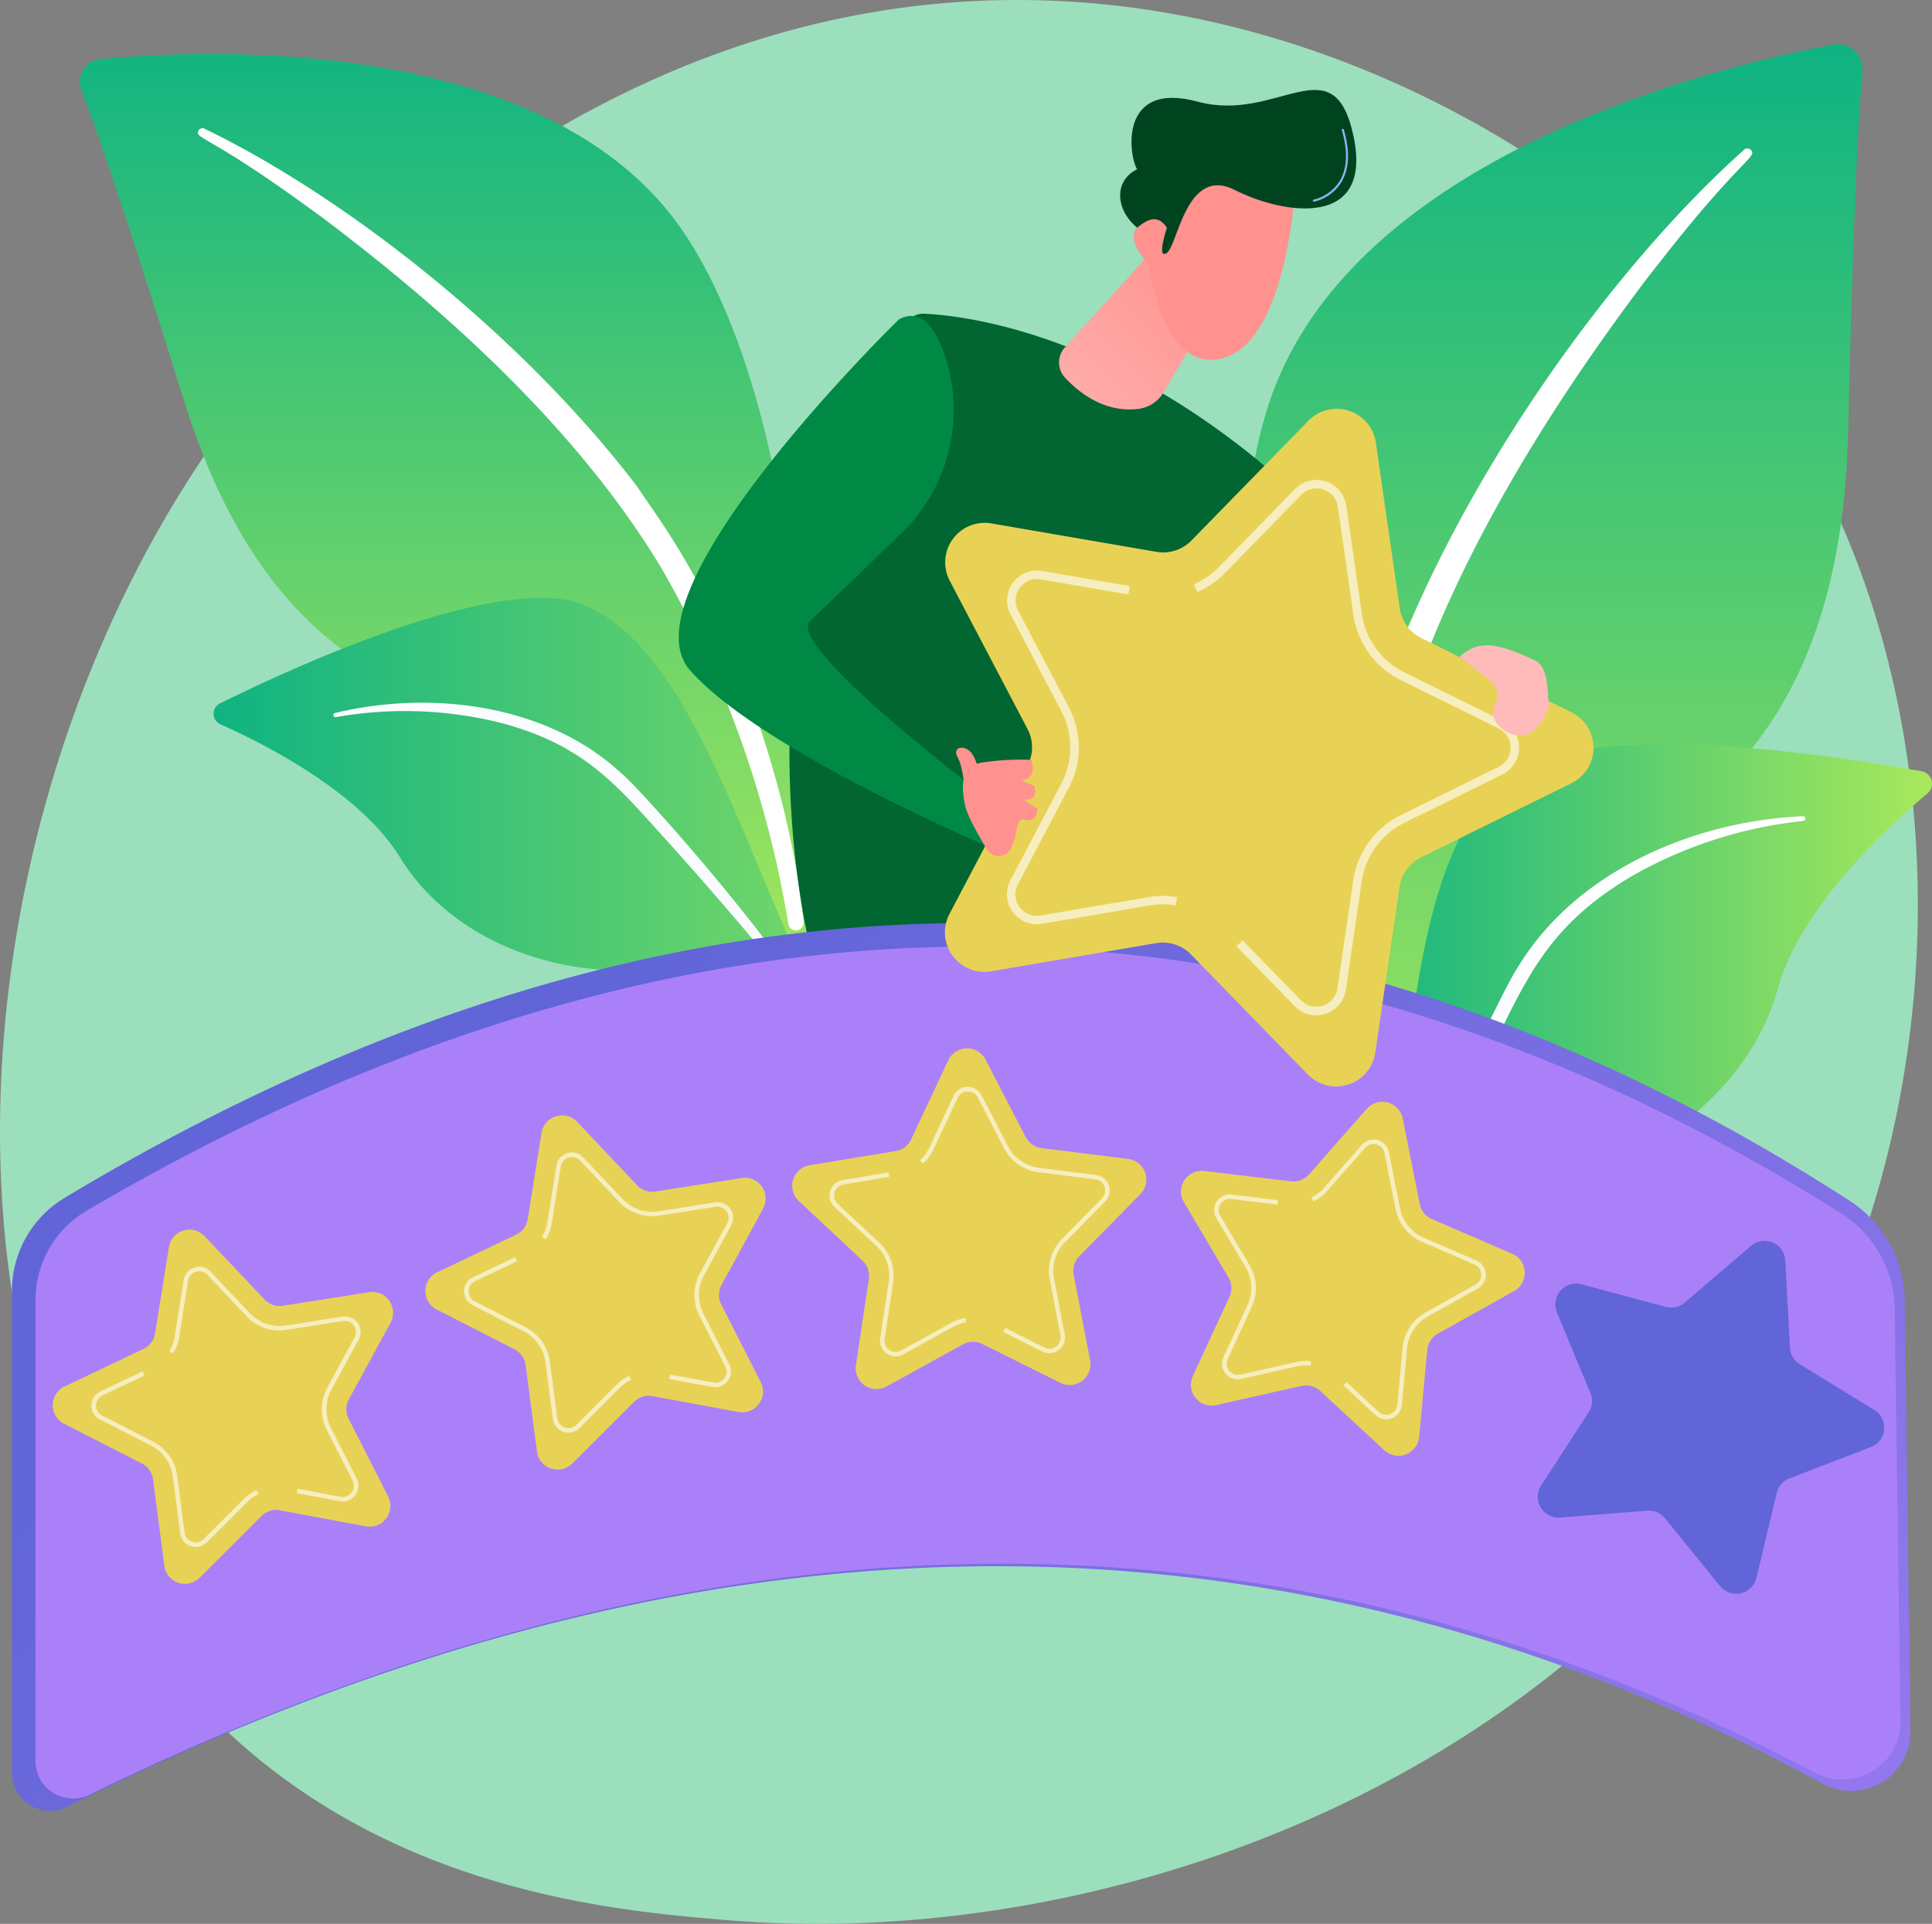 <svg id="ilus_distribuimos_home" xmlns="http://www.w3.org/2000/svg" xmlns:xlink="http://www.w3.org/1999/xlink" width="351.888" height="350.455" viewBox="0 0 351.888 350.455">
  <rect x="0" y="0" width="351.888" height="350.455" fill="#808080" stroke="none"/>
  <defs>
    <linearGradient id="linear-gradient" x1="0.5" x2="0.5" y2="1" gradientUnits="objectBoundingBox">
      <stop offset="0" stop-color="#0fb382"/>
      <stop offset="1" stop-color="#a9e95b"/>
    </linearGradient>
    <linearGradient id="linear-gradient-2" x1="0" y1="0.5" x2="1" y2="0.5" xlink:href="#linear-gradient"/>
    <linearGradient id="linear-gradient-3" x1="0.892" y1="0.114" x2="-2.349" y2="2.455" gradientUnits="objectBoundingBox">
      <stop offset="0" stop-color="#fff"/>
      <stop offset="1" stop-color="#e9effd"/>
    </linearGradient>
    <linearGradient id="linear-gradient-5" x1="0" y1="0.5" x2="1" y2="0.5" xlink:href="#linear-gradient"/>
    <linearGradient id="linear-gradient-6" x1="0.174" y1="-0.919" x2="1.483" y2="4.845" xlink:href="#linear-gradient-3"/>
    <linearGradient id="linear-gradient-7" x1="1.1" y1="2.352" x2="-0.276" y2="-1.791" gradientUnits="objectBoundingBox">
      <stop offset="0" stop-color="#53d8ff"/>
      <stop offset="1" stop-color="#3840f7"/>
    </linearGradient>
    <linearGradient id="linear-gradient-8" x1="-0.446" y1="1.437" x2="1.056" y2="0.059" gradientUnits="objectBoundingBox">
      <stop offset="0" stop-color="#febbba"/>
      <stop offset="1" stop-color="#ff928e"/>
    </linearGradient>
    <linearGradient id="linear-gradient-9" x1="7.787" y1="-2.961" x2="6.864" y2="-3.706" xlink:href="#linear-gradient-8"/>
    <linearGradient id="linear-gradient-10" x1="29.054" y1="-12.999" x2="25.511" y2="-16.079" xlink:href="#linear-gradient-8"/>
    <linearGradient id="linear-gradient-11" x1="1.419" y1="1.181" x2="0.159" y2="0.404" gradientUnits="objectBoundingBox">
      <stop offset="0" stop-color="#aa80f9"/>
      <stop offset="1" stop-color="#6165d7"/>
    </linearGradient>
    <linearGradient id="linear-gradient-12" x1="0.492" y1="1.436" x2="0.47" y2="3.771" gradientUnits="objectBoundingBox">
      <stop offset="0" stop-color="#aa80f9"/>
      <stop offset="0.875" stop-color="#6165d7"/>
      <stop offset="1" stop-color="#6165d7"/>
    </linearGradient>
    <linearGradient id="linear-gradient-13" x1="-2.788" y1="7.919" x2="-0.459" y2="2.602" xlink:href="#linear-gradient-11"/>
    <linearGradient id="linear-gradient-14" x1="-112.048" y1="25.669" x2="-104.365" y2="22.504" xlink:href="#linear-gradient-8"/>
    <linearGradient id="linear-gradient-15" x1="-41.573" y1="12.637" x2="-38.708" y2="11.104" xlink:href="#linear-gradient-8"/>
    <linearGradient id="linear-gradient-16" x1="-127.327" y1="-11.17" x2="-127.856" y2="-13.697" xlink:href="#linear-gradient-8"/>
  </defs>
  <g id="Capa_1" data-name="Capa 1">
    <path id="Trazado_2131" data-name="Trazado 2131" d="M334.66,237.6c-35.4,82.708-128.79,118.236-201.981,112.18C112.7,348.122,72.491,344.8,41.1,315.108c-60.287-57.011-51-176.184,6.729-246.349C55.241,59.725,106.688-.809,186.853-.009c58.715.592,99.911,33.747,104.9,37.881a161.709,161.709,0,0,1,32.866,37.289C354.187,121.39,356.773,185.911,334.66,237.6Z" transform="translate(-0.002 0.017)" fill="#9cdfbc"/>
    <path id="Trazado_2132" data-name="Trazado 2132" d="M501.616,237.993s-1.136-47.943,20.943-60.775,64.066-20.834,65.638-89.693c.947-40.3,1.918-57.925,2.59-65.6a4.536,4.536,0,0,0-5.36-4.858C564.512,21,496.578,37.215,482.334,83.586,465.444,138.561,501.616,237.993,501.616,237.993Z" transform="translate(-251.579 -8.934)" fill="url(#linear-gradient)"/>
    <path id="Trazado_2133" data-name="Trazado 2133" d="M588.4,57.336c-22.956,20.475-49.5,56.712-63.649,92.946-1.813,5.971-7.126,18.671-9.432,41.233-2.064,18.817-1.037,38.7,1.458,51.868a1.534,1.534,0,0,0,1.795,1.217,1.562,1.562,0,0,0,1.226-1.761,210.735,210.735,0,0,1,4.872-75.762c8.353-31.01,26.99-61.083,46.253-86.582l1.984-2.51c14.93-19.172,18.069-19.315,16.677-20.65a.881.881,0,0,0-1.184,0Z" transform="translate(-270.731 -30.059)" fill="#fff"/>
    <path id="Trazado_2134" data-name="Trazado 2134" d="M520.772,401.539c-1.7-1.127,2.282-11.26,2.619-12.733q1.894-8.154,3.2-16.431c4.617-29.1,4.674-65.567,21.256-79.616,13.8-11.7,60.747-4.314,76.107-1.506a2.306,2.306,0,0,1,1.075,4.03c-7.368,6.184-23.126,20.782-27.236,35.49-5.412,19.386-23.841,31.725-40.343,35.04-10.417,2.107-19.475,5.157-25.678,14.324-3.315,4.91-4.513,16.573-8.211,19.992C522.079,401.492,521.232,401.842,520.772,401.539Z" transform="translate(-273.96 -150.76)" fill="url(#linear-gradient-2)"/>
    <path id="Trazado_2135" data-name="Trazado 2135" d="M609.905,314c-19.6.824-40.637,9.764-51.314,26.517l-1.018,1.61c-2.325,3.75-15.517,30.428-22.842,52.56a.526.526,0,0,0,.332.663.535.535,0,0,0,.658-.313c5.1-12.491,12.434-28.33,18.277-40.173,6.26-12.927,10.64-21.677,24.921-30.063a79.654,79.654,0,0,1,31.039-9.944.426.426,0,0,0,.379-.473.431.431,0,0,0-.431-.384Z" transform="translate(-281.516 -165.31)" fill="url(#linear-gradient-3)"/>
    <path id="Trazado_2136" data-name="Trazado 2136" d="M162.967,193.641s-11.009-42.143-33.51-47.825-61.149-2.173-79.763-61.9C38.793,48.95,33.513,33.812,31,27.268a4.12,4.12,0,0,1,3.461-5.583c19.253-1.8,82.642-4.65,106.72,32.279C169.672,97.745,162.967,193.641,162.967,193.641Z" transform="translate(-16.179 -10.928)" fill="url(#linear-gradient)"/>
    <path id="Trazado_2137" data-name="Trazado 2137" d="M77.278,49.385c25.177,12.131,57.432,37.128,78.863,65.231,3.078,4.759,10.891,14.518,18.566,33.648,6.511,15.915,10.6,33.539,11.71,45.661a1.392,1.392,0,0,1-1.26,1.515,1.421,1.421,0,0,1-1.515-1.231,191.275,191.275,0,0,0-23.2-64.923C145.365,104.293,121.566,82.7,98.35,65.262l-2.368-1.7C78.15,50.55,75.37,51.217,76.251,49.7A.8.8,0,0,1,77.278,49.385Z" transform="translate(-40.071 -25.953)" fill="#fff"/>
    <path id="Trazado_2138" data-name="Trazado 2138" d="M246.855,373.162c2.974.53-34.183-25.982-58.2-77.462-11.317-24.263-20.5-56.092-38.5-64.208-14.982-6.762-54.137,11.445-66.85,17.742a2.093,2.093,0,0,0,.076,3.788c7.983,3.561,25.4,12.359,32.672,24.173,9.579,15.579,28.761,21.729,44.008,20.513s24.073-.687,37.7,20.361S238.4,371.651,246.855,373.162Z" transform="translate(-43.246 -121.09)" fill="url(#linear-gradient-5)"/>
    <path id="Trazado_2139" data-name="Trazado 2139" d="M128.5,272.2c17.321-4.191,37.933-1.653,51.456,10.323l1.283,1.146c2.969,2.694,21.171,22.686,33.108,40.163a.479.479,0,0,1-.781.554c-7.576-9.631-17.956-21.625-26.019-30.508-8.7-9.721-14.721-16.265-29.3-20.011a72.244,72.244,0,0,0-29.594-.919.384.384,0,0,1-.156-.748Z" transform="translate(-67.509 -142.31)" fill="url(#linear-gradient-6)"/>
    <path id="Trazado_2140" data-name="Trazado 2140" d="M459.208,178.52s14.679,34.808,51.49,38.71l-.975,6.416s-48.095,8.339-73.513-33.894Z" transform="translate(-229.66 -93.981)" fill="url(#linear-gradient-7)"/>
    <path id="Trazado_2141" data-name="Trazado 2141" d="M307.233,235.227s-15.323-61.149,17.544-112.753a3.9,3.9,0,0,1,3.471-1.809c7.747.379,34.339,3.641,64.256,29.689,0,0-31.441,26.649-35.22,86.179C357.284,236.529,328.148,237.779,307.233,235.227Z" transform="translate(-159.877 -63.519)" fill="#016631"/>
    <path id="Trazado_2142" data-name="Trazado 2142" d="M424,97.28l-15.555,17.2a4.067,4.067,0,0,0,.057,5.583c2.595,2.761,7.193,6.326,13.206,5.644a6.241,6.241,0,0,0,4.655-2.959l9.428-15.891Z" transform="translate(-214.475 -51.209)" fill="url(#linear-gradient-8)"/>
    <path id="Trazado_2143" data-name="Trazado 2143" d="M467.264,64.109s-1.581,28.884-14.272,30.433S439.62,67.674,439.62,67.674,451.8,42.19,467.264,64.109Z" transform="translate(-231.456 -29.061)" fill="url(#linear-gradient-9)"/>
    <path id="Trazado_2144" data-name="Trazado 2144" d="M443.255,92.059s.445-8.94-4.655-7.207c-6.568,2.24,1.7,9.3,1.7,9.3Z" transform="translate(-229.584 -44.548)" fill="url(#linear-gradient-10)"/>
    <path id="Trazado_2145" data-name="Trazado 2145" d="M439.383,59.686s-1.97,5.938,0,4.593,3.551-15.943,12.354-11.473,25.248,7.174,21.635-9.8-13.817-2.334-28.326-6.269-12.6,9.835-11.094,12.311c-4.262,2.088-3.959,7.363,0,10.63C435.116,58.819,437.413,56.689,439.383,59.686Z" transform="translate(-226.848 -18.208)" fill="#00441f"/>
    <path id="Trazado_2146" data-name="Trazado 2146" d="M505.2,62.8a.183.183,0,0,1-.033-.365,7.7,7.7,0,0,0,4.683-3.315c1.42-2.311,1.567-5.46.431-9.352a.182.182,0,0,1,.35-.1c1.174,4,1.013,7.245-.474,9.65a7.922,7.922,0,0,1-4.929,3.495Z" transform="translate(-265.886 -26.075)" fill="#91b3fa"/>
    <path id="Trazado_2147" data-name="Trazado 2147" d="M301.17,122.165s-50.666,49.378-38.075,63.848,54.411,32.2,54.411,32.2l-1.331-9.7s-35.788-27.1-31.186-31.408c2.4-2.23,9.915-9.47,16.573-15.924a31.22,31.22,0,0,0,7.917-32.672C307.69,123.434,305.052,120.044,301.17,122.165Z" transform="translate(-137.459 -63.972)" fill="#008944"/>
    <path id="Trazado_2148" data-name="Trazado 2148" d="M334.4,511.87c-101.772-55.429-208.492-51.471-319.753,4.2A6.956,6.956,0,0,1,4.59,509.834V422.116a19.8,19.8,0,0,1,9.594-16.966c111-66.708,220.571-66.959,325.127.531a21.976,21.976,0,0,1,10.029,18.178l1.037,78.385A10.806,10.806,0,0,1,334.4,511.87Z" transform="translate(-2.417 -186.944)" fill="url(#linear-gradient-11)"/>
    <path id="Trazado_2149" data-name="Trazado 2149" d="M337.631,514.571c-99.972-53.194-204.8-49.4-314.1,4.03a6.83,6.83,0,0,1-9.882-5.985V428.458a18.908,18.908,0,0,1,9.428-16.279c109.031-64.042,216.669-64.289,319.355.483a20.986,20.986,0,0,1,9.854,17.444l1.037,75.227C353.432,513.259,344.762,518.364,337.631,514.571Z" transform="translate(-7.187 -191.695)" fill="url(#linear-gradient-12)"/>
    <path id="Trazado_2150" data-name="Trazado 2150" d="M368.19,429.8,357,441.164a3.788,3.788,0,0,0-1.018,3.352l3.012,15.664a3.788,3.788,0,0,1-5.389,4.058l-14.262-7.1a3.788,3.788,0,0,0-3.509.071l-13.964,7.7a3.788,3.788,0,0,1-5.545-3.859l2.368-15.773a3.788,3.788,0,0,0-1.151-3.315L305.9,431.069a3.788,3.788,0,0,1,1.96-6.468l15.73-2.6a3.788,3.788,0,0,0,2.8-2.121l6.771-14.437a3.788,3.788,0,0,1,6.757-.133l7.344,14.158a3.788,3.788,0,0,0,2.874,2l15.825,1.979a3.788,3.788,0,0,1,2.23,6.354Z" transform="translate(-160.437 -212.322)" fill="#e8d256"/>
    <path id="Trazado_2151" data-name="Trazado 2151" d="M343.965,478.893a7.317,7.317,0,0,0-2.339.814l-9.12,5.033a2.841,2.841,0,0,1-4.2-2.926l1.558-10.3A7.41,7.41,0,0,0,327.6,465l-7.6-7.1a2.841,2.841,0,0,1,1.482-4.9l5.251-.867.133.8-5.251.871a2.041,2.041,0,0,0-1.061,3.509l7.6,7.1a8.235,8.235,0,0,1,2.51,7.231l-1.553,10.3a2.046,2.046,0,0,0,3.007,2.1l9.12-5.033a8.3,8.3,0,0,1,2.595-.9Z" transform="translate(-167.99 -238.033)" fill="#fff" opacity="0.62"/>
    <path id="Trazado_2152" data-name="Trazado 2152" d="M380.087,464.8a2.869,2.869,0,0,1-3.944,1.52l-7.1-3.57.36-.724,7.126,3.57a2.046,2.046,0,0,0,2.922-2.216l-1.96-10.228a8.3,8.3,0,0,1,2.216-7.325l7.292-7.41a2.046,2.046,0,0,0-1.2-3.466l-10.332-1.293a8.215,8.215,0,0,1-6.279-4.37l-4.8-9.252a2.046,2.046,0,0,0-3.665.071l-4.432,9.432a8.2,8.2,0,0,1-1.894,2.566l-.545-.6a7.387,7.387,0,0,0,1.7-2.315l4.423-9.428a2.841,2.841,0,0,1,5.119-.1l4.792,9.248a7.406,7.406,0,0,0,5.682,3.94l10.332,1.307a2.841,2.841,0,0,1,1.676,4.839l-7.311,7.415a7.477,7.477,0,0,0-2,6.605l1.96,10.228A2.841,2.841,0,0,1,380.087,464.8Z" transform="translate(-186.299 -220.118)" fill="#fff" opacity="0.62"/>
    <rect id="Rectángulo_625" data-name="Rectángulo 625" width="3.154" height="0.81" transform="translate(158.731 214.08) rotate(-9.4)" fill="#fff" opacity="0.62"/>
    <path id="Trazado_2153" data-name="Trazado 2153" d="M225.176,445.993,217.557,460a3.76,3.76,0,0,0-.047,3.5l7.221,14.205a3.788,3.788,0,0,1-4.053,5.408L205,480.223a3.788,3.788,0,0,0-3.352,1.037l-11.289,11.26a3.788,3.788,0,0,1-6.4-2.178l-2.069-15.815a3.788,3.788,0,0,0-2.017-2.841l-14.205-7.259a3.788,3.788,0,0,1,.095-6.762l14.4-6.852a3.788,3.788,0,0,0,2.112-2.832l2.514-15.749a3.788,3.788,0,0,1,6.459-2l10.957,11.592a3.788,3.788,0,0,0,3.315,1.132l15.754-2.472a3.788,3.788,0,0,1,3.9,5.507Z" transform="translate(-86.154 -225.897)" fill="#e8d256"/>
    <path id="Trazado_2154" data-name="Trazado 2154" d="M208.93,507.471a7.51,7.51,0,0,0-2.022,1.42l-7.373,7.354a2.841,2.841,0,0,1-4.849-1.652l-1.354-10.327a7.387,7.387,0,0,0-3.973-5.635l-9.276-4.735a2.841,2.841,0,0,1,.076-5.119l4.806-2.287.346.729-4.806,2.287a2.046,2.046,0,0,0-.052,3.67l9.276,4.735a8.225,8.225,0,0,1,4.408,6.255l1.354,10.327a2.046,2.046,0,0,0,3.471,1.184l7.373-7.354a8.3,8.3,0,0,1,2.244-1.591Z" transform="translate(-93.986 -256.124)" fill="#fff" opacity="0.62"/>
    <path id="Trazado_2155" data-name="Trazado 2155" d="M242.864,483.515a2.87,2.87,0,0,1-3.371,2.548l-7.832-1.458.147-.8,7.837,1.458a2.046,2.046,0,0,0,2.2-2.936l-4.735-9.29a8.305,8.305,0,0,1,.109-7.652l4.977-9.148a2.046,2.046,0,0,0-2.112-3l-10.294,1.615a8.211,8.211,0,0,1-7.24-2.467l-7.164-7.576a2.046,2.046,0,0,0-3.5,1.084l-1.643,10.285a8.278,8.278,0,0,1-1.1,2.993l-.691-.426a7.326,7.326,0,0,0,.994-2.694l1.643-10.285a2.841,2.841,0,0,1,4.891-1.51l7.164,7.576a7.41,7.41,0,0,0,6.549,2.24l10.275-1.634a2.841,2.841,0,0,1,2.95,4.186l-4.977,9.148a7.477,7.477,0,0,0-.095,6.9l4.711,9.286A2.841,2.841,0,0,1,242.864,483.515Z" transform="translate(-109.742 -233.412)" fill="#fff" opacity="0.62"/>
    <rect id="Rectángulo_626" data-name="Rectángulo 626" width="3.154" height="0.81" transform="translate(90.98 230.368) rotate(-25.45)" fill="#fff" opacity="0.62"/>
    <path id="Trazado_2156" data-name="Trazado 2156" d="M81.85,489.948l-7.624,14.011a3.788,3.788,0,0,0-.047,3.509L81.4,521.673a3.788,3.788,0,0,1-4.053,5.412l-15.678-2.926a3.76,3.76,0,0,0-3.348,1.037L47.028,536.47a3.788,3.788,0,0,1-6.4-2.178l-2.069-15.815a3.788,3.788,0,0,0-2.022-2.841l-14.205-7.259a3.788,3.788,0,0,1,.095-6.757l14.4-6.856a3.755,3.755,0,0,0,2.107-2.8l2.533-15.773a3.788,3.788,0,0,1,6.454-2l10.971,11.577a3.788,3.788,0,0,0,3.315,1.132l15.754-2.472a3.788,3.788,0,0,1,3.888,5.521Z" transform="translate(-10.692 -249.041)" fill="#e8d256"/>
    <path id="Trazado_2157" data-name="Trazado 2157" d="M65.6,551.426a7.461,7.461,0,0,0-2.022,1.42L56.2,560.21a2.841,2.841,0,0,1-4.849-1.648L50,548.225a7.42,7.42,0,0,0-3.978-5.639l-9.271-4.735a2.841,2.841,0,0,1,.071-5.123l4.806-2.287.346.734-4.806,2.287a2.046,2.046,0,0,0-.052,3.665l9.276,4.735a8.215,8.215,0,0,1,4.408,6.25l1.335,10.346a2.046,2.046,0,0,0,3.471,1.179l7.373-7.354a8.183,8.183,0,0,1,2.244-1.586Z" transform="translate(-18.522 -279.263)" fill="#fff" opacity="0.62"/>
    <path id="Trazado_2158" data-name="Trazado 2158" d="M99.529,527.459a2.888,2.888,0,0,1-.559,1.454,2.841,2.841,0,0,1-2.808,1.094l-7.837-1.458.152-.8,7.827,1.458a2.046,2.046,0,0,0,2.2-2.936l-4.735-9.286a8.305,8.305,0,0,1,.109-7.652l4.977-9.153a2.046,2.046,0,0,0-2.112-3L86.451,498.8a8.215,8.215,0,0,1-7.245-2.467l-7.164-7.576a2.046,2.046,0,0,0-3.5,1.08l-1.643,10.289a8.168,8.168,0,0,1-1.1,2.988l-.691-.421A7.354,7.354,0,0,0,66.094,500l1.643-10.289a2.841,2.841,0,0,1,4.891-1.51l7.164,7.576A7.406,7.406,0,0,0,86.361,498l10.289-1.615a2.841,2.841,0,0,1,2.95,4.186l-4.977,9.148a7.491,7.491,0,0,0-.095,6.9l4.735,9.286A2.883,2.883,0,0,1,99.529,527.459Z" transform="translate(-34.275 -256.546)" fill="#fff" opacity="0.62"/>
    <rect id="Rectángulo_627" data-name="Rectángulo 627" width="3.154" height="0.81" transform="translate(23.109 251.182) rotate(-25.45)" fill="#fff" opacity="0.62"/>
    <path id="Trazado_2159" data-name="Trazado 2159" d="M652.233,514.891l-14.882,5.729a3.76,3.76,0,0,0-2.311,2.637l-3.717,15.508a3.788,3.788,0,0,1-6.591,1.5L614.679,527.88a3.75,3.75,0,0,0-3.22-1.383l-15.9,1.255a3.788,3.788,0,0,1-3.461-5.805l8.675-13.381a3.755,3.755,0,0,0,.317-3.495L594.98,490.34a3.788,3.788,0,0,1,4.456-5.086l15.408,4.115a3.788,3.788,0,0,0,3.414-.777l12.122-10.365a3.788,3.788,0,0,1,6.212,2.666l.852,15.924a3.788,3.788,0,0,0,1.795,3.016l13.585,8.324a3.788,3.788,0,0,1-.592,6.733Z" transform="translate(-311.424 -251.308)" fill="url(#linear-gradient-13)"/>
    <path id="Trazado_2160" data-name="Trazado 2160" d="M514.922,458.34l-13.9,7.78a3.788,3.788,0,0,0-1.894,2.94l-1.482,15.877a3.788,3.788,0,0,1-6.312,2.415l-11.705-10.834a3.788,3.788,0,0,0-3.386-.914l-15.56,3.5a3.788,3.788,0,0,1-4.262-5.261l6.691-14.475a3.788,3.788,0,0,0-.18-3.5L454.8,442.132a3.788,3.788,0,0,1,3.689-5.682l15.834,1.894a3.788,3.788,0,0,0,3.277-1.255l10.536-11.975a3.788,3.788,0,0,1,6.525,1.757l3.1,15.626a3.76,3.76,0,0,0,2.207,2.727l14.641,6.321a3.788,3.788,0,0,1,.317,6.795Z" transform="translate(-239.174 -223.149)" fill="#e8d256"/>
    <path id="Trazado_2161" data-name="Trazado 2161" d="M484.593,490.686a7.384,7.384,0,0,0-2.477.133L471.955,493.1a2.841,2.841,0,0,1-3.215-3.982l4.366-9.47a7.4,7.4,0,0,0-.35-6.89l-5.313-8.945a2.841,2.841,0,0,1,2.794-4.29l5.3.63-.095.8-5.284-.63a2.017,2.017,0,0,0-1.956.919,1.994,1.994,0,0,0-.047,2.154l5.313,8.964a8.211,8.211,0,0,1,.393,7.642l-4.371,9.47a2.046,2.046,0,0,0,2.306,2.841l10.143-2.273a8.112,8.112,0,0,1,2.746-.147Z" transform="translate(-245.887 -241.914)" fill="#fff" opacity="0.62"/>
    <path id="Trazado_2162" data-name="Trazado 2162" d="M520.347,488.2a2.841,2.841,0,0,1-4.21.36l-5.843-5.417.549-.592,5.848,5.412a2.041,2.041,0,0,0,3.424-1.307l.947-10.37a8.32,8.32,0,0,1,4.176-6.416l9.091-5.081a2.041,2.041,0,0,0-.185-3.66L524.608,457a8.2,8.2,0,0,1-4.806-5.952l-2.027-10.218a2.046,2.046,0,0,0-3.542-.947l-6.88,7.822a8.21,8.21,0,0,1-2.524,1.937l-.36-.724a7.34,7.34,0,0,0,2.278-1.747l6.88-7.822a2.841,2.841,0,0,1,4.943,1.331l2.022,10.218a7.415,7.415,0,0,0,4.337,5.365l9.56,4.129a2.841,2.841,0,0,1,.265,5.109l-9.091,5.081a7.486,7.486,0,0,0-3.788,5.786l-.947,10.37A2.841,2.841,0,0,1,520.347,488.2Z" transform="translate(-265.598 -230.783)" fill="#fff" opacity="0.62"/>
    <rect id="Rectángulo_628" data-name="Rectángulo 628" width="0.81" height="3.154" transform="matrix(0.119, -0.993, 0.993, 0.119, 229.546, 219.056)" fill="#fff" opacity="0.62"/>
    <path id="Trazado_2163" data-name="Trazado 2163" d="M477.565,225.47l-27.35,13.471a7.2,7.2,0,0,0-3.944,5.422l-4.418,30.167a7.2,7.2,0,0,1-12.288,3.982l-21.256-21.848a7.207,7.207,0,0,0-6.373-2.079l-30.054,5.133a7.2,7.2,0,0,1-7.576-10.46l14.205-26.99a7.193,7.193,0,0,0,0-6.7l-14.163-26.99a7.2,7.2,0,0,1,7.6-10.446l30.044,5.175a7.207,7.207,0,0,0,6.378-2.065l21.308-21.815a7.2,7.2,0,0,1,12.283,4l4.347,30.167a7.207,7.207,0,0,0,3.94,5.426l27.326,13.514a7.207,7.207,0,0,1-.009,12.936Z" transform="translate(-191.366 -82.784)" fill="#e8d256"/>
    <path id="Trazado_2164" data-name="Trazado 2164" d="M418.054,280.474a14.206,14.206,0,0,0-4.735,0l-19.627,3.352a5.46,5.46,0,0,1-5.748-7.922l9.281-17.619a14.163,14.163,0,0,0,0-13.187l-9.252-17.634a5.46,5.46,0,0,1,5.763-7.912l10.024,1.728-.265,1.525-10.024-1.728a3.911,3.911,0,0,0-4.124,5.682l9.252,17.629a15.706,15.706,0,0,1,0,14.632l-9.276,17.615a3.907,3.907,0,0,0,4.115,5.682l19.627-3.348a15.667,15.667,0,0,1,5.256,0Z" transform="translate(-203.919 -115.542)" fill="#fff" opacity="0.62"/>
    <path id="Trazado_2165" data-name="Trazado 2165" d="M485.7,280.213a5.525,5.525,0,0,1-2.476,1.648,5.431,5.431,0,0,1-5.611-1.387L467,269.549l1.113-1.08,10.626,10.914a3.906,3.906,0,0,0,6.667-2.159l2.879-19.7a15.872,15.872,0,0,1,8.608-11.838l17.861-8.8a3.911,3.911,0,0,0,0-7.013L496.9,221.047a15.706,15.706,0,0,1-8.585-11.838L485.474,189.5a3.911,3.911,0,0,0-6.667-2.173L464.9,201.577a15.624,15.624,0,0,1-5.019,3.452l-.611-1.421a14.2,14.2,0,0,0,4.522-3.111L477.7,186.249a5.455,5.455,0,0,1,9.3,3.03l2.841,19.708a14.158,14.158,0,0,0,7.742,10.673l17.851,8.826a5.455,5.455,0,0,1,0,9.787l-17.861,8.8a14.3,14.3,0,0,0-7.756,10.668l-2.879,19.7a5.525,5.525,0,0,1-1.245,2.775Z" transform="translate(-241.801 -97.183)" fill="#fff" opacity="0.62"/>
    <rect id="Rectángulo_629" data-name="Rectángulo 629" width="1.548" height="6.028" transform="translate(199.576 107.26) rotate(-80.22)" fill="#fff" opacity="0.62"/>
    <path id="Trazado_2166" data-name="Trazado 2166" d="M369.319,295.425s-.213-4.172-1.293-6.1,1.421-2.368,2.671-.564,2.126,6.842,2.126,6.842S370.664,296.879,369.319,295.425Z" transform="translate(-193.624 -151.418)" fill="url(#linear-gradient-14)"/>
    <path id="Trazado_2167" data-name="Trazado 2167" d="M379,308.6a2.472,2.472,0,0,1-4.219,0c-1.421-2.368-3.6-6.123-4-8.092-.606-2.988-1.018-6.984,2.95-7.737a46.968,46.968,0,0,1,9.12-.511s1.307,3.67-1.946,3.689l2.472,1.061s.975,2.969-2.008,2.429l2.6,1.7s0,2.775-2.368,1.993C379.91,302.534,380.52,306.142,379,308.6Z" transform="translate(-195.009 -153.844)" fill="url(#linear-gradient-15)"/>
    <path id="Trazado_2168" data-name="Trazado 2168" d="M575.517,251.173c-7.813-3.788-10.8-3.736-14.087-.862l5.545,4.337a3.619,3.619,0,0,1,.772,4.735c-.848,1.752.691,4.233,3.234,5.052,1.861.592,3.651.147,5.313-2.188l1.463-2.874C577.326,257.257,577.828,252.858,575.517,251.173Z" transform="translate(-295.587 -130.685)" fill="url(#linear-gradient-16)"/>
  </g>
</svg>
